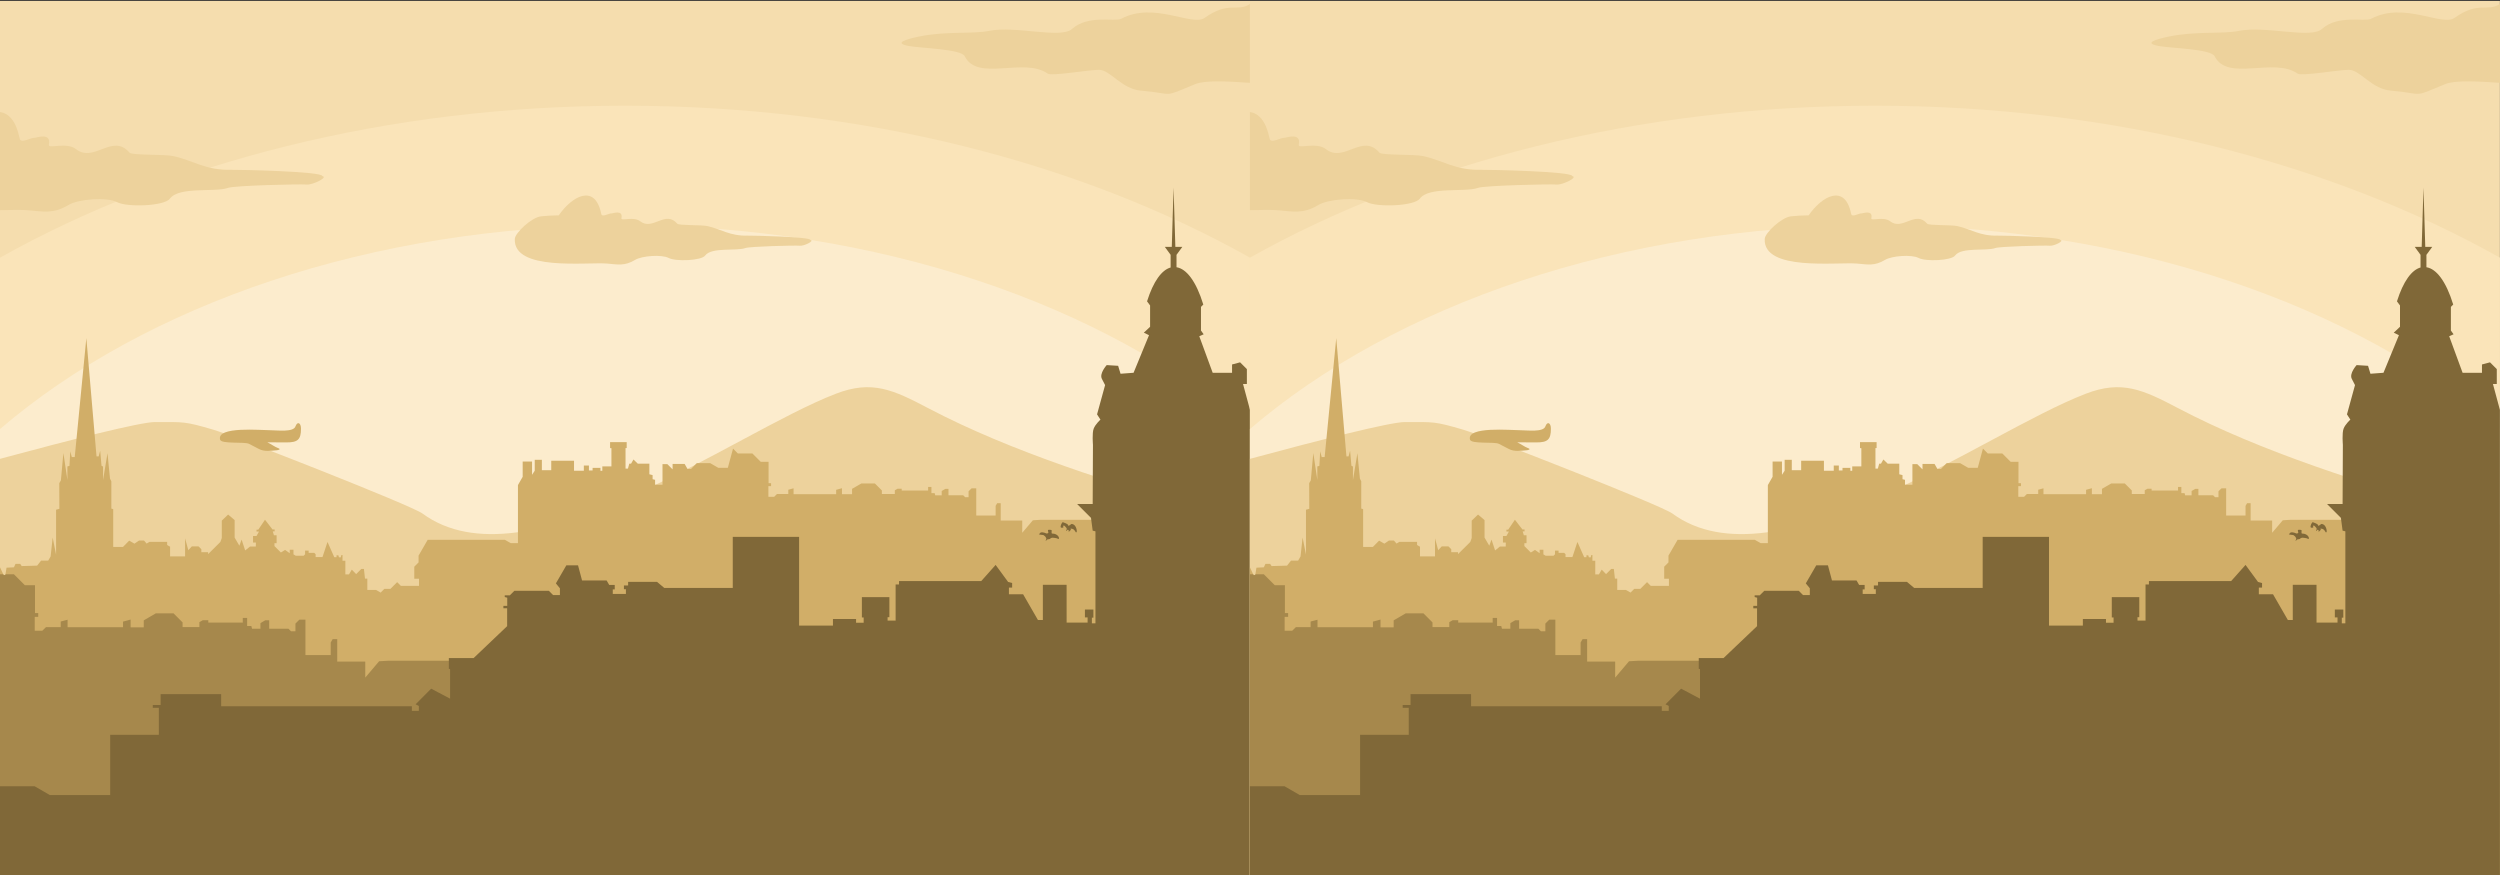 <?xml version="1.0" encoding="utf-8"?>
<!-- Generator: Adobe Illustrator 23.0.2, SVG Export Plug-In . SVG Version: 6.00 Build 0)  -->
<svg version="1.1" id="Calque_1" xmlns="http://www.w3.org/2000/svg" xmlns:xlink="http://www.w3.org/1999/xlink" x="0px" y="0px"
	 viewBox="0 0 2800 980" style="enable-background:new 0 0 2800 980;" xml:space="preserve">
<rect x="0" y="0" width="2800" height="980" fill="#333333" stroke="none"/>
<style type="text/css">
	.st0{fill-rule:evenodd;clip-rule:evenodd;fill:#F5DDAE;}
	.st1{fill-rule:evenodd;clip-rule:evenodd;fill:#FAE4B9;}
	.st2{fill-rule:evenodd;clip-rule:evenodd;fill:#FCECCD;}
	.st3{fill-rule:evenodd;clip-rule:evenodd;fill:#EDD29C;}
	.st4{fill-rule:evenodd;clip-rule:evenodd;fill:#D1AE68;}
	.st5{fill-rule:evenodd;clip-rule:evenodd;fill:#A6884C;}
	.st6{fill-rule:evenodd;clip-rule:evenodd;fill:#806838;}
</style>
<g>
	<rect x="0" y="1" class="st0" width="1400" height="980"/>
	<path class="st1" d="M0,288.6V981h1400V288.6c-189.2-106.2-433.4-170.2-700-170.2S189.2,182.4,0,288.6z"/>
	<path class="st2" d="M0,480.5V981h1400V480.5c-162.4-138.8-415.6-228.1-700-228.1C415.6,252.3,162.4,341.6,0,480.5z"/>
	<path class="st3" d="M1039.5,457.1c-39.2-20.6-62.9-31.7-103.4-16.1c-115.9,44.6-347.1,219.3-463,134.1
		c-12.2-9-209.9-86.7-234.4-93.9c-32.2-9.4-32.2-8.5-65.2-8.5c-16.2,0-95.1,20-173.5,41.2V981h1400V587.8
		c-20.7-7.9-41-13.6-49.8-16.2C1249.7,542.7,1133.2,506.4,1039.5,457.1z"/>
	<polygon class="st4" points="1387.6,641.9 1350.1,641.9 1350.1,606.9 1354.7,606.9 1354.7,599.9 1337.6,582.8 1337.6,570.4 
		1330.5,570.4 1330.5,582.2 1165,582.2 1156.8,582.7 1144.9,596.7 1144.9,583 1120.8,583 1120.8,563.6 1116.8,563.6 1115.1,566.6 
		1115.1,577.4 1093.4,577.4 1093.4,546.9 1088.2,546.9 1084.8,550.2 1084.8,556.9 1081,556.9 1078.8,554.7 1062.3,554.7 
		1062.3,547.5 1058.9,547.5 1054.7,549.9 1054.7,554.8 1047.5,554.8 1046.8,552.3 1043.2,552.3 1043.2,545.4 1039.5,545.4 
		1039.5,549.4 1009.9,549.4 1009.9,547.4 1005.2,547.4 1002.2,549.1 1002.2,553.3 987.7,553.3 987.7,549.3 979.9,541.5 964.7,541.5 
		954.3,547.5 954.3,553.5 943,553.5 943,546.8 936.5,548.6 936.5,553.5 888.8,553.5 888.8,546.9 882.9,548.5 882.9,553.3 
		870.2,553.3 867.1,556.4 860.6,556.4 860.6,544.5 863.6,544.5 863.6,541.2 860.8,541.2 860.8,517.2 852,517.2 842.7,507.9 
		826.4,507.9 821,502.4 815.2,523.9 804.4,523.9 795.4,518.7 780.4,518.7 774,525.2 770,525.2 766.8,519.6 753.3,519.6 753.3,525.7 
		747.4,519.8 742,519.8 742,542.9 733.7,542.9 733.7,537.4 730.9,536.7 730.9,532.1 727.3,531.2 727.3,519.3 714.3,519.3 
		709.5,514.6 706.8,519.3 704.8,519.3 703.3,524.8 700.6,524.8 700.6,501.8 701.9,501.8 701.9,495.2 683.3,495.2 683.3,501.9 
		684.8,501.9 684.8,522.4 674.6,522.4 674.6,527.3 672.5,527.3 672.5,524 663.7,524 663.7,526.9 659.6,526.9 659.6,521.4 
		653.9,521.4 653.9,527.2 642.9,527.2 642.9,516 617.4,516 617.4,526.6 606.9,526.6 606.9,515 598.9,515 598.9,527.2 595.9,531.8 
		595.9,516.9 585.4,516.9 585.4,534 580.1,543.3 580.1,608.3 572,608.3 565.5,604.6 479,604.6 468.8,622.3 468.8,629.9 464,634.7 
		464,648.2 469.3,648.2 469.3,656.2 449,656.2 444.8,652 437.3,659.5 430.5,659.5 426.3,663.7 421.1,660.7 411.4,660.7 411.4,648 
		408.8,648 407.6,637.2 404.7,637.2 398.9,643 394,638 390.9,643.3 386.8,643.3 386.8,628 383.6,628 383.6,621.6 382.4,621.6 
		381.7,624.2 379.6,624.2 379,622 376.9,622 376.9,624.1 374.4,624.1 366.8,607 361.2,623.9 353.5,623.9 353.5,620.7 352,619.2 
		345.7,619.2 345.7,616.7 341.7,616.7 341.7,620.8 340.1,622.4 331.2,622.4 328.7,620.9 328.7,615.7 324.5,615.7 324.5,619.6 
		319.3,615.9 314.6,618.8 307.4,611.6 307.4,608.4 309.8,608.4 309.8,599.5 306.8,599.5 305.5,595.2 307.6,595.2 307.6,593 
		305.2,593 296.8,582.1 289.3,593.2 287.3,593.2 287.3,595.3 290.1,595.3 287.3,600.3 283.4,600.3 283.4,607.6 286.6,607.6 
		286.5,612.1 280,612.1 274.6,616.5 270.6,604.3 268.1,611.2 262.8,602.1 262.8,582.5 255.5,576.3 248.4,583.1 248.4,602.6 
		246.8,607 233.1,620.6 233.1,618.5 225.5,618.5 225.5,615.1 222.4,612 214.8,612 210.9,616.2 207.3,602.9 207.3,623.2 190.5,623.2 
		190.5,612.3 187.2,610.4 187.2,606.9 167.4,606.9 164.2,608.8 161.3,605.4 155.7,605.4 150.6,608.9 144.7,605.5 137.7,612.6 
		126.8,612.6 126.8,570.2 124.7,569.6 124.7,539 123.2,536.1 120.4,507.6 115.4,537.7 115.4,522.5 113.7,521.7 112.2,504.8 
		110.5,511.2 108.1,511.2 96.7,378.7 83.7,511.9 80.4,511.9 78.7,505.5 77.8,521.8 75.5,522.4 75.5,537.6 71,507.4 68.2,538 
		66.4,541.2 66.5,569.9 62.8,570.9 62.8,621.2 59,602 56.7,623.2 54,627.9 46,627.9 41.6,633.5 24.3,634 22.6,631.5 17.4,631.5 
		15.6,635.4 7.3,635.8 6,644 4.1,644.1 0,635.4 0,981 1400,981 1400,665.6 1393.5,663.9 	"/>
	<polygon class="st5" points="778.2,873.9 764.6,860.4 753.9,860.4 742.4,848.9 732.7,846.3 725.1,817.7 676.3,817.7 676.3,772.1 
		682.3,772.1 682.3,763 660,740.7 660,724.6 650.8,724.6 650.8,740 435.3,740 424.6,740.6 409.1,758.9 409.1,741 377.7,741 
		377.7,715.8 372.6,715.8 370.4,719.6 370.4,733.7 342.1,733.7 342.1,694 335.3,694 330.9,698.4 330.9,707 325.9,707 323.1,704.2 
		301.5,704.2 301.5,694.7 297.1,694.7 291.7,697.9 291.7,704.2 282.3,704.2 281.5,701.1 276.8,701.1 276.8,692.1 271.9,692.1 
		271.9,697.3 233.3,697.3 233.3,694.6 227.2,694.6 223.3,696.8 223.3,702.3 204.5,702.3 204.5,697.1 194.3,686.9 174.6,686.9 
		161,694.8 161,702.6 146.3,702.6 146.3,693.9 137.8,696.2 137.8,702.5 75.7,702.5 75.7,694.1 68,696.1 68,702.4 51.5,702.4 
		47.4,706.4 38.9,706.4 38.9,690.9 42.8,690.9 42.8,686.6 39.2,686.6 39.2,655.4 27.8,655.4 15.6,643.2 6.1,643.2 6,644 4.1,644.1 
		3.7,643.2 0,643.2 0,981 805.5,981 805.5,885.8 793.7,873.9 	"/>
	<path class="st6" d="M1396.5,430.1v-16.7l-7.6-7.6l-9,2.4v9.3h-21.7l-15-40.9l4.9-2.2l-3-4.2v-26.5l2.6-2.6
		c-8.1-26.4-19-40.1-30-41.8v-13.9l6.5-8.9h-7.8l-2-66.5l-2,66.5h-7.8l6.5,8.9v14.2c-9.9,2.7-19.4,15.5-26.4,37.9l3.4,4.6V366
		l-7,6.6l5.8,2.8l-17.3,42.1l-14.6,1.1l-2.7-8.9l-12.8-0.8c0,0-8.5,9.4-5.4,15.4c3.1,5.9,3.6,7,3.6,7l-9,32.8l3.8,5.9
		c0,0-5.7,5.1-7.6,10.1s-0.8,18-0.8,18l-0.3,66.4h-17.4l15.5,15.5l1.9,14.3l3.1,0.8v103h-4v-6.3h1.7v-9.1h-9.5v8.8h3v5.8h-23.5V655
		H1168v39.4h-5.5l-16.6-28.8H1130v-7.5h3.6V653l-4.5-1.2l-14-19.1l-16.1,18.1h-92.1v3.8h-3.8v40.5h-9v-3.8h2v-22.5h-30.8v22.8h2v5.9
		h-8.5v-4.2h-25.9v7.4H895v-99.4h-74.3v57.2H744l-8.1-6.8h-32.4v4h-4.7v4.2h2.2v5.3h-14.7v-5.1h2.2v-5h-6.2l-2.9-5h-27.5l-4.5-16.9
		h-13.1l-11.7,20.2l4.5,5.5v7.6h-7.6l-4.8-4.8h-38.6l-5.1,5.1h-5.7v1.9l2.8,0.7v9.2h-4.3v2.7h4.2v20L530.5,737h-27.8v12l1.4,0.4
		v33.1l-21.2-11.2l-17.4,17.5l3.6,1.9v5.5h-7.8V791H247.7v-13.6h-67.8v12.2h-8.8v3.1h6.8V823h-54.5v67.5H55.9l-17.1-9.9H0V981h1400
		V469.2v-10.1l-7.8-29H1396.5z"/>
	<g>
		<path class="st3" d="M361,197.2c0.4-5.2-93.7-7.2-101.5-7c-29.2,0.8-43.1-10.5-65.5-15.4c-10-2.2-46.2-0.7-48.9-3.8
			c-19.1-22.4-39.8,12-60-4c-10.5-8.3-31.6,0.2-30.4-4.9c3.2-14.3-14.4-7.7-15.6-7.8c-4.9-0.4-15.8,7.2-17.1,0.7
			c-4-19.6-12.2-28.2-22-29.5v109.9c13.2-0.3,24.4-0.5,31.5,0.1c17,1.4,28.3,4.3,45.2-5.9c11.3-6.9,43.4-9,54.4-3.2
			c11.3,6,53,4.5,59.2-3.9c10.3-14,50.7-6.8,65.2-12.1c7.1-2.6,79.9-4.4,88.4-3.7C350.3,207.1,368,198.6,361,197.2z"/>
		<path class="st3" d="M1255.8,21c-7.1,3.8-36.9-4.9-55.1,11.4c-12.6,11.4-63.1-3.9-93.2,2.2c-17.9,3.7-47.6,0-78.1,6.3
			c-14.9,3.1-29.1,7.4-11.6,10.6c13.9,2.6,58.6,3.3,62.7,11.5c14.4,29,66.4,0.6,93,19.5c4.2,3,45.7-4.3,57.4-4.3
			c12.6,0,25.1,21.4,46.9,23.3c39.3,3.4,22.4,8.6,60.9-7.3c10.7-4.4,35.2-3.3,61.4-1.4V4.4c-14.5,9.6-23.6-3.8-50.9,15.6
			C1335.2,30,1292.4,1.4,1255.8,21z"/>
		<path class="st3" d="M907.8,268.8c0.3-3.6-64.8-5-70.2-4.9c-20.2,0.6-29.8-7.3-45.3-10.7c-6.9-1.5-32-0.5-33.8-2.7
			c-13.2-15.5-27.5,8.3-41.5-2.7c-7.3-5.7-21.8,0.2-21-3.4c2.2-9.9-9.9-5.3-10.8-5.4c-3.4-0.3-10.9,5-11.8,0.5
			c-7-34.4-32.9-19.7-47.6,1.7c-6.3,0-13.8,0.4-20,1.1c-10.5,1.3-28.9,18.5-29.2,25.2c-2,36.6,80.6,25.8,103.4,27.7
			c11.8,1,19.6,3,31.3-4.1c7.8-4.7,30-6.2,37.6-2.2c7.8,4.2,36.7,3.1,40.9-2.7c7.1-9.7,35.1-4.7,45.1-8.4c4.9-1.8,55.3-3.1,61.1-2.6
			C900.4,275.7,912.6,269.8,907.8,268.8z"/>
	</g>
	<path class="st4" d="M330.9,477.6c-2.3,6.7-20.4,4.3-27,4.3c-11.2,0-61.5-4.8-57.4,10.5c1.4,5.2,27.4,2.1,32.4,4.7l11.2,5.8
		c6.1,3.2,13.2,1.9,19.8,1.4c1.2-0.1,6-0.9,1.2-2.6c-3.3-1.2-6.9-4-11.7-6.3l21.2,0.1c13,0.1,16.5-3.3,16.5-15.3
		C337.2,473.6,333.1,471.4,330.9,477.6z"/>
	<path class="st6" d="M1180.6,597.8c-3.3-0.4-2.9,0.4-2.7-3.7c0-0.9-3.9-1-4.1-0.4c-0.6,1.4,2,3.7-1.6,3.8c-0.3,0-0.5-0.2-0.9-0.3
		c-1.7-0.7-6.1-2.3-7.2,0.9c-2.3,0.8,4.4,0.8,4.9,1.4c0.2,0.2,1.4,1.2,1.5,1.2c0.2,0.5,0.8,0.7,1.4,2.5c0.2,0.7-0.7,1.2-0.7,2.7
		c0.6,0,1-1.9,2.7-1.9c0.1,0,1.8-0.2,2-0.4c1.9-2.2,4.8-1.1,7.4-0.8c0.8,0.1,3.8,2.4,2.5-1.3
		C1185.1,599.6,1182.4,598.1,1180.6,597.8z"/>
	<path class="st6" d="M1201.9,587.2c-2.4-1-2.6,0.3-3.4,0.8c-3.2,2-1,0.3-3.3-1.1c-1.6-1-4.1-1.7-4.6-2c-0.9-0.6-3.2,3.9-2.6,5.7
		c0.2,0.3,0.8,0.5,1.1,0.5c3.6-0.1,0.7-0.7,2.1-2.5c0.5-0.6,2.8,2.1,3.2,2.7c1.1,1.9-0.6,2.4-0.2,3.1c0.7,1.1,0.8-1.1,1.7-1.1
		c1.5,0.1,1,1.3,1,2.3c0.2,0,4-2.7,1.8-3.7c3.1,0.6,3.1,0.1,5.2,2.6c0.9,1.1,0.7,2.2,1.8,1.6
		C1206.5,595.9,1205.9,588.9,1201.9,587.2z"/>
</g>
<g>
	<rect x="1399.9" y="1" class="st0" width="1400" height="980"/>
	<path class="st1" d="M1399.9,288.6V981h1400V288.6c-189.2-106.2-433.4-170.2-700-170.2S1589.1,182.4,1399.9,288.6z"/>
	<path class="st2" d="M1399.9,480.5V981h1400V480.5c-162.4-138.8-415.6-228.1-700-228.1C1815.5,252.3,1562.3,341.6,1399.9,480.5z"/>
	<path class="st3" d="M2439.4,457.1c-39.2-20.6-62.9-31.7-103.4-16.1c-115.9,44.6-347.1,219.3-463,134.1
		c-12.2-9-209.9-86.7-234.4-93.9c-32.2-9.4-32.2-8.5-65.2-8.5c-16.2,0-95.1,20-173.5,41.2V981h1400V587.8
		c-20.7-7.9-41-13.6-49.8-16.2C2649.6,542.7,2533.1,506.4,2439.4,457.1z"/>
	<polygon class="st4" points="2787.5,641.9 2750,641.9 2750,606.9 2754.6,606.9 2754.6,599.9 2737.5,582.8 2737.5,570.4 
		2730.4,570.4 2730.4,582.2 2564.9,582.2 2556.7,582.7 2544.8,596.7 2544.8,583 2520.7,583 2520.7,563.6 2516.7,563.6 2515,566.6 
		2515,577.4 2493.3,577.4 2493.3,546.9 2488.1,546.9 2484.7,550.2 2484.7,556.9 2480.9,556.9 2478.7,554.7 2462.2,554.7 
		2462.2,547.5 2458.8,547.5 2454.6,549.9 2454.6,554.8 2447.4,554.8 2446.7,552.3 2443.1,552.3 2443.1,545.4 2439.4,545.4 
		2439.4,549.4 2409.8,549.4 2409.8,547.4 2405.1,547.4 2402.1,549.1 2402.1,553.3 2387.6,553.3 2387.6,549.3 2379.8,541.5 
		2364.6,541.5 2354.2,547.5 2354.2,553.5 2342.9,553.5 2342.9,546.8 2336.4,548.6 2336.4,553.5 2288.7,553.5 2288.7,546.9 
		2282.8,548.5 2282.8,553.3 2270.1,553.3 2267,556.4 2260.5,556.4 2260.5,544.5 2263.5,544.5 2263.5,541.2 2260.7,541.2 
		2260.7,517.2 2251.9,517.2 2242.6,507.9 2226.3,507.9 2220.9,502.4 2215.1,523.9 2204.3,523.9 2195.3,518.7 2180.3,518.7 
		2173.9,525.2 2169.9,525.2 2166.7,519.6 2153.2,519.6 2153.2,525.7 2147.3,519.8 2141.9,519.8 2141.9,542.9 2133.6,542.9 
		2133.6,537.4 2130.8,536.7 2130.8,532.1 2127.2,531.2 2127.2,519.3 2114.2,519.3 2109.4,514.6 2106.7,519.3 2104.7,519.3 
		2103.2,524.8 2100.5,524.8 2100.5,501.8 2101.8,501.8 2101.8,495.2 2083.2,495.2 2083.2,501.9 2084.7,501.9 2084.7,522.4 
		2074.5,522.4 2074.5,527.3 2072.4,527.3 2072.4,524 2063.6,524 2063.6,526.9 2059.5,526.9 2059.5,521.4 2053.8,521.4 2053.8,527.2 
		2042.8,527.2 2042.8,516 2017.3,516 2017.3,526.6 2006.8,526.6 2006.8,515 1998.8,515 1998.8,527.2 1995.8,531.8 1995.8,516.9 
		1985.3,516.9 1985.3,534 1980,543.3 1980,608.3 1971.9,608.3 1965.4,604.6 1878.9,604.6 1868.7,622.3 1868.7,629.9 1863.9,634.7 
		1863.9,648.2 1869.2,648.2 1869.2,656.2 1848.9,656.2 1844.7,652 1837.2,659.5 1830.4,659.5 1826.2,663.7 1821,660.7 1811.3,660.7 
		1811.3,648 1808.7,648 1807.5,637.2 1804.6,637.2 1798.8,643 1793.9,638 1790.8,643.3 1786.7,643.3 1786.7,628 1783.5,628 
		1783.5,621.6 1782.3,621.6 1781.6,624.2 1779.5,624.2 1778.9,622 1776.8,622 1776.8,624.1 1774.3,624.1 1766.7,607 1761.1,623.9 
		1753.4,623.9 1753.4,620.7 1751.9,619.2 1745.6,619.2 1745.6,616.7 1741.6,616.7 1741.6,620.8 1740,622.4 1731.1,622.4 
		1728.6,620.9 1728.6,615.7 1724.4,615.7 1724.4,619.6 1719.2,615.9 1714.5,618.8 1707.3,611.6 1707.3,608.4 1709.7,608.4 
		1709.7,599.5 1706.7,599.5 1705.4,595.2 1707.5,595.2 1707.5,593 1705.1,593 1696.7,582.1 1689.2,593.2 1687.2,593.2 1687.2,595.3 
		1690,595.3 1687.2,600.3 1683.3,600.3 1683.3,607.6 1686.5,607.6 1686.4,612.1 1679.9,612.1 1674.5,616.5 1670.5,604.3 1668,611.2 
		1662.7,602.1 1662.7,582.5 1655.4,576.3 1648.3,583.1 1648.3,602.6 1646.7,607 1633,620.6 1633,618.5 1625.4,618.5 1625.4,615.1 
		1622.3,612 1614.7,612 1610.8,616.2 1607.2,602.9 1607.2,623.2 1590.4,623.2 1590.4,612.3 1587.1,610.4 1587.1,606.9 1567.3,606.9 
		1564.1,608.8 1561.2,605.4 1555.6,605.4 1550.5,608.9 1544.6,605.5 1537.6,612.6 1526.7,612.6 1526.7,570.2 1524.6,569.6 
		1524.6,539 1523.1,536.1 1520.3,507.6 1515.3,537.7 1515.3,522.5 1513.6,521.7 1512.1,504.8 1510.4,511.2 1508,511.2 1496.6,378.7 
		1483.6,511.9 1480.3,511.9 1478.6,505.5 1477.7,521.8 1475.4,522.4 1475.4,537.6 1470.9,507.4 1468.1,538 1466.3,541.2 
		1466.4,569.9 1462.7,570.9 1462.7,621.2 1458.9,602 1456.6,623.2 1453.9,627.9 1445.9,627.9 1441.5,633.5 1424.2,634 1422.5,631.5 
		1417.3,631.5 1415.5,635.4 1407.2,635.8 1405.9,644 1404,644.1 1399.9,635.4 1399.9,981 2799.9,981 2799.9,665.6 2793.4,663.9 	"/>
	<polygon class="st5" points="2178.1,873.9 2164.5,860.4 2153.8,860.4 2142.3,848.9 2132.6,846.3 2125,817.7 2076.2,817.7 
		2076.2,772.1 2082.2,772.1 2082.2,763 2059.9,740.7 2059.9,724.6 2050.7,724.6 2050.7,740 1835.2,740 1824.5,740.6 1809,758.9 
		1809,741 1777.6,741 1777.6,715.8 1772.5,715.8 1770.3,719.6 1770.3,733.7 1742,733.7 1742,694 1735.2,694 1730.8,698.4 
		1730.8,707 1725.8,707 1723,704.2 1701.4,704.2 1701.4,694.7 1697,694.7 1691.6,697.9 1691.6,704.2 1682.2,704.2 1681.4,701.1 
		1676.7,701.1 1676.7,692.1 1671.8,692.1 1671.8,697.3 1633.2,697.3 1633.2,694.6 1627.1,694.6 1623.2,696.8 1623.2,702.3 
		1604.4,702.3 1604.4,697.1 1594.2,686.9 1574.5,686.9 1560.9,694.8 1560.9,702.6 1546.2,702.6 1546.2,693.9 1537.7,696.2 
		1537.7,702.5 1475.6,702.5 1475.6,694.1 1467.9,696.1 1467.9,702.4 1451.4,702.4 1447.3,706.4 1438.8,706.4 1438.8,690.9 
		1442.7,690.9 1442.7,686.6 1439.1,686.6 1439.1,655.4 1427.7,655.4 1415.5,643.2 1406,643.2 1405.9,644 1404,644.1 1403.6,643.2 
		1399.9,643.2 1399.9,981 2205.4,981 2205.4,885.8 2193.6,873.9 	"/>
	<path class="st6" d="M2796.4,430.1v-16.7l-7.6-7.6l-9,2.4v9.3h-21.7l-15-40.9l4.9-2.2l-3-4.2v-26.5l2.6-2.6
		c-8.1-26.4-19-40.1-30-41.8v-13.9l6.5-8.9h-7.8l-2-66.5l-2,66.5h-7.8l6.5,8.9v14.2c-9.9,2.7-19.4,15.5-26.4,37.9l3.4,4.6V366
		l-7,6.6l5.8,2.8l-17.3,42.1l-14.6,1.1l-2.7-8.9l-12.8-0.8c0,0-8.5,9.4-5.4,15.4c3.1,5.9,3.6,7,3.6,7l-9,32.8l3.8,5.9
		c0,0-5.7,5.1-7.6,10.1s-0.8,18-0.8,18l-0.3,66.4h-17.4l15.5,15.5l1.9,14.3l3.1,0.8v103h-4v-6.3h1.7v-9.1h-9.5v8.8h3v5.8h-23.5V655
		h-26.6v39.4h-5.5l-16.6-28.8h-15.9v-7.5h3.6V653l-4.5-1.2l-14-19.1l-16.1,18.1h-92.1v3.8h-3.8v40.5h-9v-3.8h2v-22.5h-30.8v22.8h2
		v5.9h-8.5v-4.2h-25.9v7.4h-37.9v-99.4h-74.3v57.2h-76.7l-8.1-6.8h-32.4v4h-4.7v4.2h2.2v5.3h-14.7v-5.1h2.2v-5h-6.2l-2.9-5h-27.5
		l-4.5-16.9h-13.1l-11.7,20.2l4.5,5.5v7.6h-7.6l-4.8-4.8H1976l-5.1,5.1h-5.7v1.9l2.8,0.7v9.2h-4.3v2.7h4.2v20l-37.5,35.7h-27.8v12
		l1.4,0.4v33.1l-21.2-11.2l-17.4,17.5l3.6,1.9v5.5h-7.8V791h-213.6v-13.6h-67.8v12.2h-8.8v3.1h6.8V823h-54.5v67.5h-67.5l-17.1-9.9
		h-38.8V981h1400V469.2v-10.1l-7.8-29H2796.4z"/>
	<g>
		<path class="st3" d="M1760.9,197.2c0.4-5.2-93.7-7.2-101.5-7c-29.2,0.8-43.1-10.5-65.5-15.4c-10-2.2-46.2-0.7-48.9-3.8
			c-19.1-22.4-39.8,12-60-4c-10.5-8.3-31.6,0.2-30.4-4.9c3.2-14.3-14.4-7.7-15.6-7.8c-4.9-0.4-15.8,7.2-17.1,0.7
			c-4-19.6-12.2-28.2-22-29.5v109.9c13.2-0.3,24.4-0.5,31.5,0.1c17,1.4,28.3,4.3,45.2-5.9c11.3-6.9,43.4-9,54.4-3.2
			c11.3,6,53,4.5,59.2-3.9c10.3-14,50.7-6.8,65.2-12.1c7.1-2.6,79.9-4.4,88.4-3.7C1750.2,207.1,1767.9,198.6,1760.9,197.2z"/>
		<path class="st3" d="M2655.7,21c-7.1,3.8-36.9-4.9-55.1,11.4c-12.6,11.4-63.1-3.9-93.2,2.2c-17.9,3.7-47.6,0-78.1,6.3
			c-14.9,3.1-29.1,7.4-11.6,10.6c13.9,2.6,58.6,3.3,62.7,11.5c14.4,29,66.4,0.6,93,19.5c4.2,3,45.7-4.3,57.4-4.3
			c12.6,0,25.1,21.4,46.9,23.3c39.3,3.4,22.4,8.6,60.9-7.3c10.7-4.4,35.2-3.3,61.4-1.4V4.4c-14.5,9.6-23.6-3.8-50.9,15.6
			C2735.1,30,2692.3,1.4,2655.7,21z"/>
		<path class="st3" d="M2307.7,268.8c0.3-3.6-64.8-5-70.2-4.9c-20.2,0.6-29.8-7.3-45.3-10.7c-6.9-1.5-32-0.5-33.8-2.7
			c-13.2-15.5-27.5,8.3-41.5-2.7c-7.3-5.7-21.8,0.2-21-3.4c2.2-9.9-9.9-5.3-10.8-5.4c-3.4-0.3-10.9,5-11.8,0.5
			c-7-34.4-32.9-19.7-47.6,1.7c-6.3,0-13.8,0.4-20,1.1c-10.5,1.3-28.9,18.5-29.2,25.2c-2,36.6,80.6,25.8,103.4,27.7
			c11.8,1,19.6,3,31.3-4.1c7.8-4.7,30-6.2,37.6-2.2c7.8,4.2,36.7,3.1,40.9-2.7c7.1-9.7,35.1-4.7,45.1-8.4c4.9-1.8,55.3-3.1,61.1-2.6
			C2300.3,275.7,2312.5,269.8,2307.7,268.8z"/>
	</g>
	<path class="st4" d="M1730.8,477.6c-2.3,6.7-20.4,4.3-27,4.3c-11.2,0-61.5-4.8-57.4,10.5c1.4,5.2,27.4,2.1,32.4,4.7l11.2,5.8
		c6.1,3.2,13.2,1.9,19.8,1.4c1.2-0.1,6-0.9,1.2-2.6c-3.3-1.2-6.9-4-11.7-6.3l21.2,0.1c13,0.1,16.5-3.3,16.5-15.3
		C1737.1,473.6,1733,471.4,1730.8,477.6z"/>
	<path class="st6" d="M2580.5,597.8c-3.3-0.4-2.9,0.4-2.7-3.7c0-0.9-3.9-1-4.1-0.4c-0.6,1.4,2,3.7-1.6,3.8c-0.3,0-0.5-0.2-0.9-0.3
		c-1.7-0.7-6.1-2.3-7.2,0.9c-2.3,0.8,4.4,0.8,4.9,1.4c0.2,0.2,1.4,1.2,1.5,1.2c0.2,0.5,0.8,0.7,1.4,2.5c0.2,0.7-0.7,1.2-0.7,2.7
		c0.6,0,1-1.9,2.7-1.9c0.1,0,1.8-0.2,2-0.4c1.9-2.2,4.8-1.1,7.4-0.8c0.8,0.1,3.8,2.4,2.5-1.3C2585,599.6,2582.3,598.1,2580.5,597.8z
		"/>
	<path class="st6" d="M2601.8,587.2c-2.4-1-2.6,0.3-3.4,0.8c-3.2,2-1,0.3-3.3-1.1c-1.6-1-4.1-1.7-4.6-2c-0.9-0.6-3.2,3.9-2.6,5.7
		c0.2,0.3,0.8,0.5,1.1,0.5c3.6-0.1,0.7-0.7,2.1-2.5c0.5-0.6,2.8,2.1,3.2,2.7c1.1,1.9-0.6,2.4-0.2,3.1c0.7,1.1,0.8-1.1,1.7-1.1
		c1.5,0.1,1,1.3,1,2.3c0.2,0,4-2.7,1.8-3.7c3.1,0.6,3.1,0.1,5.2,2.6c0.9,1.1,0.7,2.2,1.8,1.6
		C2606.4,595.9,2605.8,588.9,2601.8,587.2z"/>
</g>
</svg>
